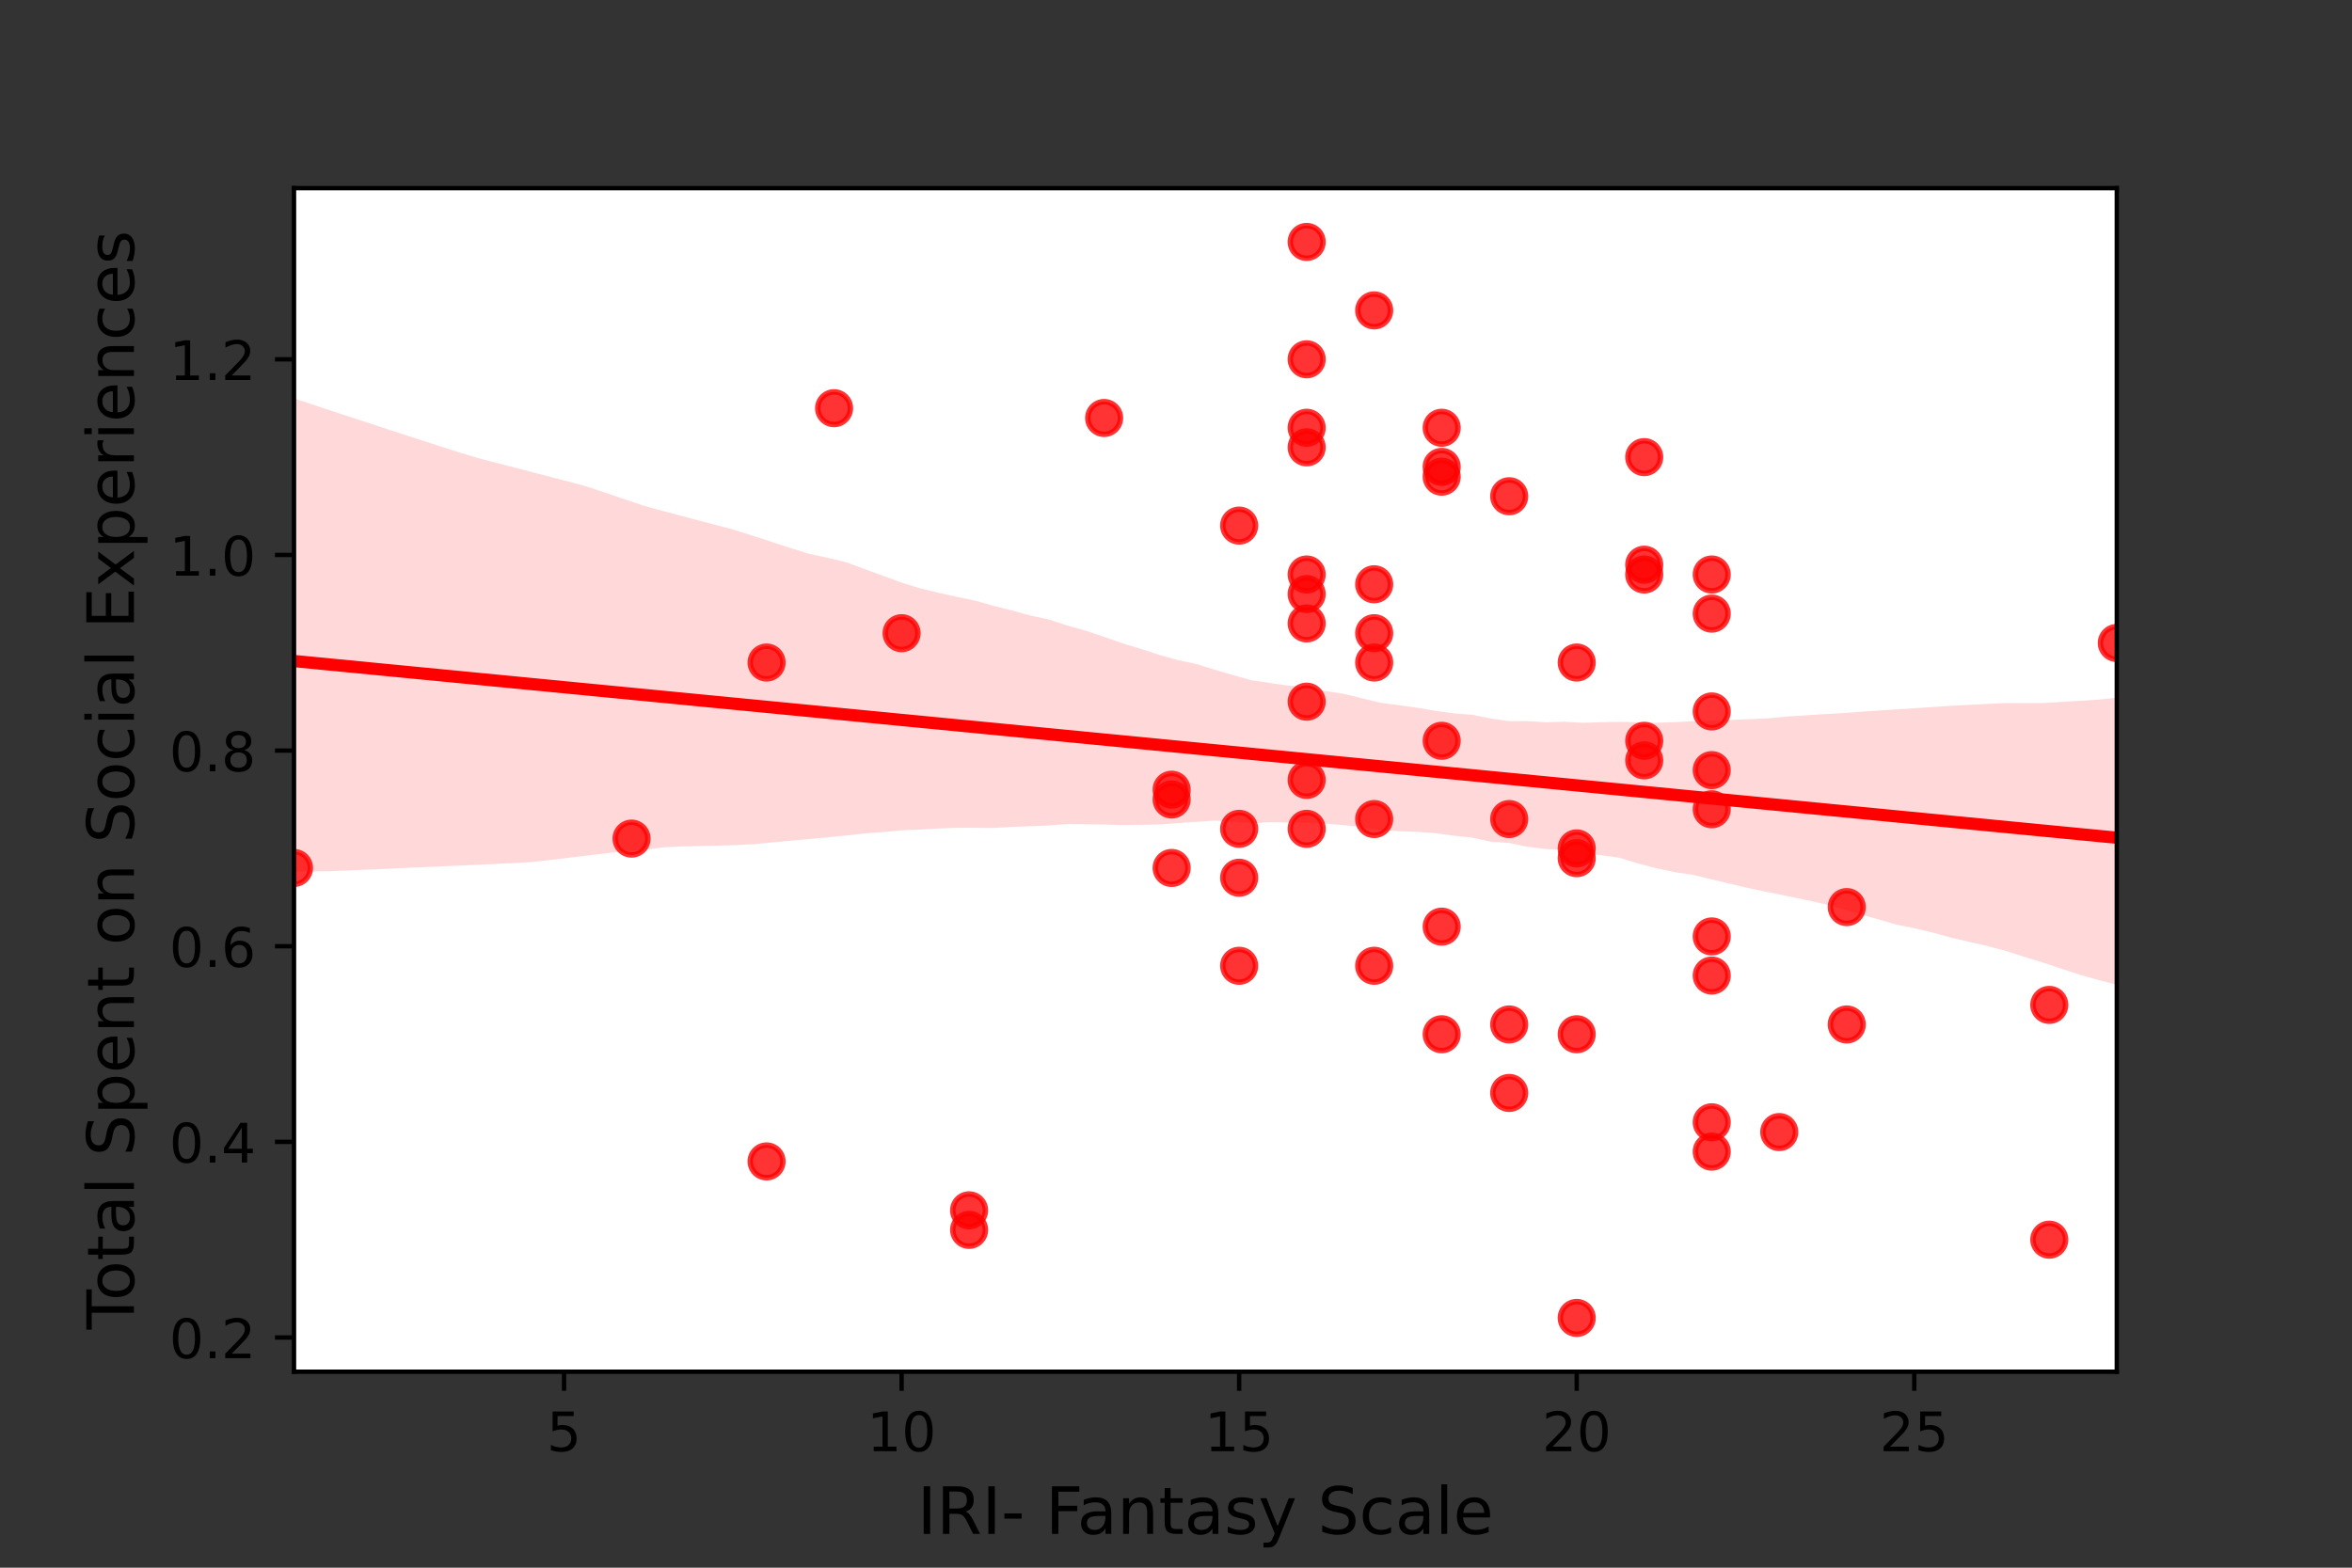 <?xml version="1.0" encoding="utf-8" standalone="no"?>
<!DOCTYPE svg PUBLIC "-//W3C//DTD SVG 1.1//EN"
  "http://www.w3.org/Graphics/SVG/1.1/DTD/svg11.dtd">
<!-- Created with matplotlib (https://matplotlib.org/) -->
<svg height="288pt" version="1.1" viewBox="0 0 432 288" width="432pt" xmlns="http://www.w3.org/2000/svg" xmlns:xlink="http://www.w3.org/1999/xlink">
 <rect x="0" y="0" width="432" height="288" fill="#333333" stroke="none"/>
 <defs>
  <style type="text/css">*{stroke-linecap:butt;stroke-linejoin:round;}</style>
 </defs>
 <g id="figure_1">
  <g id="patch_1">
   <path d="M 0 288 
L 432 288 
L 432 0 
L 0 0 
z
" style="fill:none;"/>
  </g>
  <g id="axes_1">
   <g id="patch_2">
    <path d="M 54 252 
L 388.8 252 
L 388.8 34.56 
L 54 34.56 
z
" style="fill:#ffffff;"/>
   </g>
   <g id="PathCollection_1">
    <defs>
     <path d="M 0 3 
C 0.796 3 1.559 2.684 2.121 2.121 
C 2.684 1.559 3 0.796 3 0 
C 3 -0.796 2.684 -1.559 2.121 -2.121 
C 1.559 -2.684 0.796 -3 0 -3 
C -0.796 -3 -1.559 -2.684 -2.121 -2.121 
C -2.684 -1.559 -3 -0.796 -3 0 
C -3 0.796 -2.684 1.559 -2.121 2.121 
C -1.559 2.684 -0.796 3 0 3 
z
" id="mca003187bc" style="stroke:#ff0000;stroke-opacity:0.8;"/>
    </defs>
    <g clip-path="url(#p42d0565537)">
     <use style="fill:#ff0000;fill-opacity:0.8;stroke:#ff0000;stroke-opacity:0.8;" x="339.2" xlink:href="#mca003187bc" y="166.641"/>
     <use style="fill:#ff0000;fill-opacity:0.8;stroke:#ff0000;stroke-opacity:0.8;" x="264.8" xlink:href="#mca003187bc" y="190.003"/>
     <use style="fill:#ff0000;fill-opacity:0.8;stroke:#ff0000;stroke-opacity:0.8;" x="178" xlink:href="#mca003187bc" y="225.943"/>
     <use style="fill:#ff0000;fill-opacity:0.8;stroke:#ff0000;stroke-opacity:0.8;" x="289.6" xlink:href="#mca003187bc" y="190.003"/>
     <use style="fill:#ff0000;fill-opacity:0.8;stroke:#ff0000;stroke-opacity:0.8;" x="289.6" xlink:href="#mca003187bc" y="155.859"/>
     <use style="fill:#ff0000;fill-opacity:0.8;stroke:#ff0000;stroke-opacity:0.8;" x="302" xlink:href="#mca003187bc" y="103.745"/>
     <use style="fill:#ff0000;fill-opacity:0.8;stroke:#ff0000;stroke-opacity:0.8;" x="277.2" xlink:href="#mca003187bc" y="200.785"/>
     <use style="fill:#ff0000;fill-opacity:0.8;stroke:#ff0000;stroke-opacity:0.8;" x="264.8" xlink:href="#mca003187bc" y="85.775"/>
     <use style="fill:#ff0000;fill-opacity:0.8;stroke:#ff0000;stroke-opacity:0.8;" x="314.4" xlink:href="#mca003187bc" y="172.032"/>
     <use style="fill:#ff0000;fill-opacity:0.8;stroke:#ff0000;stroke-opacity:0.8;" x="314.4" xlink:href="#mca003187bc" y="148.671"/>
     <use style="fill:#ff0000;fill-opacity:0.8;stroke:#ff0000;stroke-opacity:0.8;" x="289.6" xlink:href="#mca003187bc" y="121.716"/>
     <use style="fill:#ff0000;fill-opacity:0.8;stroke:#ff0000;stroke-opacity:0.8;" x="215.2" xlink:href="#mca003187bc" y="145.077"/>
     <use style="fill:#ff0000;fill-opacity:0.8;stroke:#ff0000;stroke-opacity:0.8;" x="314.4" xlink:href="#mca003187bc" y="211.567"/>
     <use style="fill:#ff0000;fill-opacity:0.8;stroke:#ff0000;stroke-opacity:0.8;" x="202.8" xlink:href="#mca003187bc" y="76.79"/>
     <use style="fill:#ff0000;fill-opacity:0.8;stroke:#ff0000;stroke-opacity:0.8;" x="240" xlink:href="#mca003187bc" y="143.28"/>
     <use style="fill:#ff0000;fill-opacity:0.8;stroke:#ff0000;stroke-opacity:0.8;" x="252.4" xlink:href="#mca003187bc" y="150.468"/>
     <use style="fill:#ff0000;fill-opacity:0.8;stroke:#ff0000;stroke-opacity:0.8;" x="264.8" xlink:href="#mca003187bc" y="170.235"/>
     <use style="fill:#ff0000;fill-opacity:0.8;stroke:#ff0000;stroke-opacity:0.8;" x="240" xlink:href="#mca003187bc" y="152.265"/>
     <use style="fill:#ff0000;fill-opacity:0.8;stroke:#ff0000;stroke-opacity:0.8;" x="277.2" xlink:href="#mca003187bc" y="188.206"/>
     <use style="fill:#ff0000;fill-opacity:0.8;stroke:#ff0000;stroke-opacity:0.8;" x="240" xlink:href="#mca003187bc" y="66.008"/>
     <use style="fill:#ff0000;fill-opacity:0.8;stroke:#ff0000;stroke-opacity:0.8;" x="289.6" xlink:href="#mca003187bc" y="157.656"/>
     <use style="fill:#ff0000;fill-opacity:0.8;stroke:#ff0000;stroke-opacity:0.8;" x="289.6" xlink:href="#mca003187bc" y="242.116"/>
     <use style="fill:#ff0000;fill-opacity:0.8;stroke:#ff0000;stroke-opacity:0.8;" x="302" xlink:href="#mca003187bc" y="139.686"/>
     <use style="fill:#ff0000;fill-opacity:0.8;stroke:#ff0000;stroke-opacity:0.8;" x="376.4" xlink:href="#mca003187bc" y="227.74"/>
     <use style="fill:#ff0000;fill-opacity:0.8;stroke:#ff0000;stroke-opacity:0.8;" x="215.2" xlink:href="#mca003187bc" y="159.453"/>
     <use style="fill:#ff0000;fill-opacity:0.8;stroke:#ff0000;stroke-opacity:0.8;" x="277.2" xlink:href="#mca003187bc" y="91.166"/>
     <use style="fill:#ff0000;fill-opacity:0.8;stroke:#ff0000;stroke-opacity:0.8;" x="54" xlink:href="#mca003187bc" y="159.453"/>
     <use style="fill:#ff0000;fill-opacity:0.8;stroke:#ff0000;stroke-opacity:0.8;" x="252.4" xlink:href="#mca003187bc" y="121.716"/>
     <use style="fill:#ff0000;fill-opacity:0.8;stroke:#ff0000;stroke-opacity:0.8;" x="252.4" xlink:href="#mca003187bc" y="57.023"/>
     <use style="fill:#ff0000;fill-opacity:0.8;stroke:#ff0000;stroke-opacity:0.8;" x="252.4" xlink:href="#mca003187bc" y="116.325"/>
     <use style="fill:#ff0000;fill-opacity:0.8;stroke:#ff0000;stroke-opacity:0.8;" x="252.4" xlink:href="#mca003187bc" y="107.34"/>
     <use style="fill:#ff0000;fill-opacity:0.8;stroke:#ff0000;stroke-opacity:0.8;" x="264.8" xlink:href="#mca003187bc" y="78.587"/>
     <use style="fill:#ff0000;fill-opacity:0.8;stroke:#ff0000;stroke-opacity:0.8;" x="264.8" xlink:href="#mca003187bc" y="87.572"/>
     <use style="fill:#ff0000;fill-opacity:0.8;stroke:#ff0000;stroke-opacity:0.8;" x="326.8" xlink:href="#mca003187bc" y="207.973"/>
     <use style="fill:#ff0000;fill-opacity:0.8;stroke:#ff0000;stroke-opacity:0.8;" x="140.8" xlink:href="#mca003187bc" y="121.716"/>
     <use style="fill:#ff0000;fill-opacity:0.8;stroke:#ff0000;stroke-opacity:0.8;" x="314.4" xlink:href="#mca003187bc" y="130.701"/>
     <use style="fill:#ff0000;fill-opacity:0.8;stroke:#ff0000;stroke-opacity:0.8;" x="227.6" xlink:href="#mca003187bc" y="161.25"/>
     <use style="fill:#ff0000;fill-opacity:0.8;stroke:#ff0000;stroke-opacity:0.8;" x="252.4" xlink:href="#mca003187bc" y="177.423"/>
     <use style="fill:#ff0000;fill-opacity:0.8;stroke:#ff0000;stroke-opacity:0.8;" x="376.4" xlink:href="#mca003187bc" y="184.612"/>
     <use style="fill:#ff0000;fill-opacity:0.8;stroke:#ff0000;stroke-opacity:0.8;" x="388.8" xlink:href="#mca003187bc" y="118.122"/>
     <use style="fill:#ff0000;fill-opacity:0.8;stroke:#ff0000;stroke-opacity:0.8;" x="240" xlink:href="#mca003187bc" y="105.542"/>
     <use style="fill:#ff0000;fill-opacity:0.8;stroke:#ff0000;stroke-opacity:0.8;" x="302" xlink:href="#mca003187bc" y="136.092"/>
     <use style="fill:#ff0000;fill-opacity:0.8;stroke:#ff0000;stroke-opacity:0.8;" x="314.4" xlink:href="#mca003187bc" y="179.22"/>
     <use style="fill:#ff0000;fill-opacity:0.8;stroke:#ff0000;stroke-opacity:0.8;" x="140.8" xlink:href="#mca003187bc" y="213.364"/>
     <use style="fill:#ff0000;fill-opacity:0.8;stroke:#ff0000;stroke-opacity:0.8;" x="240" xlink:href="#mca003187bc" y="109.137"/>
     <use style="fill:#ff0000;fill-opacity:0.8;stroke:#ff0000;stroke-opacity:0.8;" x="165.6" xlink:href="#mca003187bc" y="116.325"/>
     <use style="fill:#ff0000;fill-opacity:0.8;stroke:#ff0000;stroke-opacity:0.8;" x="240" xlink:href="#mca003187bc" y="82.181"/>
     <use style="fill:#ff0000;fill-opacity:0.8;stroke:#ff0000;stroke-opacity:0.8;" x="314.4" xlink:href="#mca003187bc" y="206.176"/>
     <use style="fill:#ff0000;fill-opacity:0.8;stroke:#ff0000;stroke-opacity:0.8;" x="314.4" xlink:href="#mca003187bc" y="105.542"/>
     <use style="fill:#ff0000;fill-opacity:0.8;stroke:#ff0000;stroke-opacity:0.8;" x="339.2" xlink:href="#mca003187bc" y="188.206"/>
     <use style="fill:#ff0000;fill-opacity:0.8;stroke:#ff0000;stroke-opacity:0.8;" x="116" xlink:href="#mca003187bc" y="154.062"/>
     <use style="fill:#ff0000;fill-opacity:0.8;stroke:#ff0000;stroke-opacity:0.8;" x="302" xlink:href="#mca003187bc" y="83.978"/>
     <use style="fill:#ff0000;fill-opacity:0.8;stroke:#ff0000;stroke-opacity:0.8;" x="302" xlink:href="#mca003187bc" y="105.542"/>
     <use style="fill:#ff0000;fill-opacity:0.8;stroke:#ff0000;stroke-opacity:0.8;" x="227.6" xlink:href="#mca003187bc" y="177.423"/>
     <use style="fill:#ff0000;fill-opacity:0.8;stroke:#ff0000;stroke-opacity:0.8;" x="153.2" xlink:href="#mca003187bc" y="74.993"/>
     <use style="fill:#ff0000;fill-opacity:0.8;stroke:#ff0000;stroke-opacity:0.8;" x="215.2" xlink:href="#mca003187bc" y="146.874"/>
     <use style="fill:#ff0000;fill-opacity:0.8;stroke:#ff0000;stroke-opacity:0.8;" x="240" xlink:href="#mca003187bc" y="44.444"/>
     <use style="fill:#ff0000;fill-opacity:0.8;stroke:#ff0000;stroke-opacity:0.8;" x="240" xlink:href="#mca003187bc" y="128.904"/>
     <use style="fill:#ff0000;fill-opacity:0.8;stroke:#ff0000;stroke-opacity:0.8;" x="227.6" xlink:href="#mca003187bc" y="152.265"/>
     <use style="fill:#ff0000;fill-opacity:0.8;stroke:#ff0000;stroke-opacity:0.8;" x="314.4" xlink:href="#mca003187bc" y="141.483"/>
     <use style="fill:#ff0000;fill-opacity:0.8;stroke:#ff0000;stroke-opacity:0.8;" x="314.4" xlink:href="#mca003187bc" y="112.731"/>
     <use style="fill:#ff0000;fill-opacity:0.8;stroke:#ff0000;stroke-opacity:0.8;" x="227.6" xlink:href="#mca003187bc" y="96.557"/>
     <use style="fill:#ff0000;fill-opacity:0.8;stroke:#ff0000;stroke-opacity:0.8;" x="277.2" xlink:href="#mca003187bc" y="150.468"/>
     <use style="fill:#ff0000;fill-opacity:0.8;stroke:#ff0000;stroke-opacity:0.8;" x="264.8" xlink:href="#mca003187bc" y="136.092"/>
     <use style="fill:#ff0000;fill-opacity:0.8;stroke:#ff0000;stroke-opacity:0.8;" x="240" xlink:href="#mca003187bc" y="78.587"/>
     <use style="fill:#ff0000;fill-opacity:0.8;stroke:#ff0000;stroke-opacity:0.8;" x="240" xlink:href="#mca003187bc" y="114.528"/>
     <use style="fill:#ff0000;fill-opacity:0.8;stroke:#ff0000;stroke-opacity:0.8;" x="178" xlink:href="#mca003187bc" y="222.349"/>
    </g>
   </g>
   <g id="PolyCollection_1">
    <path clip-path="url(#p42d0565537)" d="M 54 73.181 
L 54 160.162 
L 57.382 160.101 
L 60.764 160.039 
L 64.145 159.908 
L 67.527 159.759 
L 70.909 159.61 
L 74.291 159.462 
L 77.673 159.313 
L 81.055 159.164 
L 84.436 159.015 
L 87.818 158.866 
L 91.2 158.709 
L 94.582 158.551 
L 97.964 158.343 
L 101.345 157.945 
L 104.727 157.547 
L 108.109 157.142 
L 111.491 156.735 
L 114.873 156.328 
L 118.255 156.162 
L 121.636 155.676 
L 125.018 155.501 
L 128.4 155.42 
L 131.782 155.34 
L 135.164 155.26 
L 138.545 155.076 
L 141.927 154.758 
L 145.309 154.443 
L 148.691 154.132 
L 152.073 153.813 
L 155.455 153.489 
L 158.836 153.111 
L 162.218 152.851 
L 165.6 152.54 
L 168.982 152.392 
L 172.364 152.207 
L 175.745 152.076 
L 179.127 152.078 
L 182.509 152.116 
L 185.891 151.908 
L 189.273 151.776 
L 192.655 151.648 
L 196.036 151.391 
L 199.418 151.428 
L 202.8 151.467 
L 206.182 151.577 
L 209.564 151.52 
L 212.945 151.454 
L 216.327 151.22 
L 219.709 150.984 
L 223.091 150.752 
L 226.473 150.942 
L 229.855 151.248 
L 233.236 151.042 
L 236.618 151.123 
L 240 151.174 
L 243.382 151.311 
L 246.764 151.581 
L 250.145 151.927 
L 253.527 152.463 
L 256.909 152.702 
L 260.291 152.812 
L 263.673 153.074 
L 267.055 153.535 
L 270.436 153.892 
L 273.818 154.617 
L 277.2 154.865 
L 280.582 155.568 
L 283.964 155.982 
L 287.345 156.108 
L 290.727 156.742 
L 294.109 157.118 
L 297.491 157.59 
L 300.873 158.63 
L 304.255 159.506 
L 307.636 160.232 
L 311.018 160.741 
L 314.4 161.553 
L 317.782 162.362 
L 321.164 163.164 
L 324.545 163.86 
L 327.927 164.547 
L 331.309 165.237 
L 334.691 165.987 
L 338.073 166.865 
L 341.455 167.913 
L 344.836 168.845 
L 348.218 169.838 
L 351.6 170.518 
L 354.982 171.316 
L 358.364 172.264 
L 361.745 173.034 
L 365.127 173.815 
L 368.509 174.727 
L 371.891 175.805 
L 375.273 176.843 
L 378.655 177.983 
L 382.036 179.075 
L 385.418 180.032 
L 388.8 180.896 
L 388.8 128.177 
L 388.8 128.177 
L 385.418 128.537 
L 382.036 128.744 
L 378.655 128.95 
L 375.273 129.157 
L 371.891 129.175 
L 368.509 129.153 
L 365.127 129.315 
L 361.745 129.48 
L 358.364 129.664 
L 354.982 129.885 
L 351.6 130.105 
L 348.218 130.328 
L 344.836 130.551 
L 341.455 130.774 
L 338.073 131.03 
L 334.691 131.216 
L 331.309 131.438 
L 327.927 131.661 
L 324.545 131.99 
L 321.164 132.127 
L 317.782 132.261 
L 314.4 132.377 
L 311.018 132.494 
L 307.636 132.661 
L 304.255 132.784 
L 300.873 132.695 
L 297.491 132.612 
L 294.109 132.672 
L 290.727 132.794 
L 287.345 132.587 
L 283.964 132.693 
L 280.582 132.479 
L 277.2 132.485 
L 273.818 131.99 
L 270.436 131.32 
L 267.055 131.067 
L 263.673 130.588 
L 260.291 130.015 
L 256.909 129.544 
L 253.527 129.099 
L 250.145 128.27 
L 246.764 127.462 
L 243.382 126.932 
L 240 126.209 
L 236.618 125.959 
L 233.236 125.468 
L 229.855 124.977 
L 226.473 124.027 
L 223.091 123.025 
L 219.709 121.984 
L 216.327 121.255 
L 212.945 120.315 
L 209.564 119.217 
L 206.182 118.19 
L 202.8 117.001 
L 199.418 115.857 
L 196.036 114.917 
L 192.655 113.814 
L 189.273 113.079 
L 185.891 112.158 
L 182.509 111.309 
L 179.127 110.343 
L 175.745 109.649 
L 172.364 108.89 
L 168.982 108.082 
L 165.6 107.034 
L 162.218 105.792 
L 158.836 104.55 
L 155.455 103.308 
L 152.073 102.482 
L 148.691 101.768 
L 145.309 100.718 
L 141.927 99.615 
L 138.545 98.513 
L 135.164 97.427 
L 131.782 96.529 
L 128.4 95.631 
L 125.018 94.734 
L 121.636 93.837 
L 118.255 92.918 
L 114.873 91.773 
L 111.491 90.628 
L 108.109 89.482 
L 104.727 88.552 
L 101.345 87.673 
L 97.964 86.794 
L 94.582 85.914 
L 91.2 85.038 
L 87.818 84.162 
L 84.436 83.141 
L 81.055 82.053 
L 77.673 80.965 
L 74.291 79.873 
L 70.909 78.764 
L 67.527 77.655 
L 64.145 76.545 
L 60.764 75.436 
L 57.382 74.32 
L 54 73.181 
z
" style="fill:#ff0000;fill-opacity:0.15;"/>
   </g>
   <g id="matplotlib.axis_1">
    <g id="xtick_1">
     <g id="line2d_1">
      <defs>
       <path d="M 0 0 
L 0 3.5 
" id="me3dc4136a1" style="stroke:#000000;stroke-width:0.8;"/>
      </defs>
      <g>
       <use style="stroke:#000000;stroke-width:0.8;" x="103.6" xlink:href="#me3dc4136a1" y="252"/>
      </g>
     </g>
     <g id="text_1">
      <!-- 5 -->
      <g transform="translate(100.419 266.598)scale(0.1 -0.1)">
       <defs>
        <path d="M 10.797 72.906 
L 49.516 72.906 
L 49.516 64.594 
L 19.828 64.594 
L 19.828 46.734 
Q 21.969 47.469 24.109 47.828 
Q 26.266 48.188 28.422 48.188 
Q 40.625 48.188 47.75 41.5 
Q 54.891 34.812 54.891 23.391 
Q 54.891 11.625 47.562 5.094 
Q 40.234 -1.422 26.906 -1.422 
Q 22.312 -1.422 17.547 -0.641 
Q 12.797 0.141 7.719 1.703 
L 7.719 11.625 
Q 12.109 9.234 16.797 8.062 
Q 21.484 6.891 26.703 6.891 
Q 35.156 6.891 40.078 11.328 
Q 45.016 15.766 45.016 23.391 
Q 45.016 31 40.078 35.438 
Q 35.156 39.891 26.703 39.891 
Q 22.75 39.891 18.812 39.016 
Q 14.891 38.141 10.797 36.281 
z
" id="DejaVuSans-53"/>
       </defs>
       <use xlink:href="#DejaVuSans-53"/>
      </g>
     </g>
    </g>
    <g id="xtick_2">
     <g id="line2d_2">
      <g>
       <use style="stroke:#000000;stroke-width:0.8;" x="165.6" xlink:href="#me3dc4136a1" y="252"/>
      </g>
     </g>
     <g id="text_2">
      <!-- 10 -->
      <g transform="translate(159.238 266.598)scale(0.1 -0.1)">
       <defs>
        <path d="M 12.406 8.297 
L 28.516 8.297 
L 28.516 63.922 
L 10.984 60.406 
L 10.984 69.391 
L 28.422 72.906 
L 38.281 72.906 
L 38.281 8.297 
L 54.391 8.297 
L 54.391 0 
L 12.406 0 
z
" id="DejaVuSans-49"/>
        <path d="M 31.781 66.406 
Q 24.172 66.406 20.328 58.906 
Q 16.5 51.422 16.5 36.375 
Q 16.5 21.391 20.328 13.891 
Q 24.172 6.391 31.781 6.391 
Q 39.453 6.391 43.281 13.891 
Q 47.125 21.391 47.125 36.375 
Q 47.125 51.422 43.281 58.906 
Q 39.453 66.406 31.781 66.406 
z
M 31.781 74.219 
Q 44.047 74.219 50.516 64.516 
Q 56.984 54.828 56.984 36.375 
Q 56.984 17.969 50.516 8.266 
Q 44.047 -1.422 31.781 -1.422 
Q 19.531 -1.422 13.062 8.266 
Q 6.594 17.969 6.594 36.375 
Q 6.594 54.828 13.062 64.516 
Q 19.531 74.219 31.781 74.219 
z
" id="DejaVuSans-48"/>
       </defs>
       <use xlink:href="#DejaVuSans-49"/>
       <use x="63.623" xlink:href="#DejaVuSans-48"/>
      </g>
     </g>
    </g>
    <g id="xtick_3">
     <g id="line2d_3">
      <g>
       <use style="stroke:#000000;stroke-width:0.8;" x="227.6" xlink:href="#me3dc4136a1" y="252"/>
      </g>
     </g>
     <g id="text_3">
      <!-- 15 -->
      <g transform="translate(221.238 266.598)scale(0.1 -0.1)">
       <use xlink:href="#DejaVuSans-49"/>
       <use x="63.623" xlink:href="#DejaVuSans-53"/>
      </g>
     </g>
    </g>
    <g id="xtick_4">
     <g id="line2d_4">
      <g>
       <use style="stroke:#000000;stroke-width:0.8;" x="289.6" xlink:href="#me3dc4136a1" y="252"/>
      </g>
     </g>
     <g id="text_4">
      <!-- 20 -->
      <g transform="translate(283.238 266.598)scale(0.1 -0.1)">
       <defs>
        <path d="M 19.188 8.297 
L 53.609 8.297 
L 53.609 0 
L 7.328 0 
L 7.328 8.297 
Q 12.938 14.109 22.625 23.891 
Q 32.328 33.688 34.812 36.531 
Q 39.547 41.844 41.422 45.531 
Q 43.312 49.219 43.312 52.781 
Q 43.312 58.594 39.234 62.25 
Q 35.156 65.922 28.609 65.922 
Q 23.969 65.922 18.812 64.312 
Q 13.672 62.703 7.812 59.422 
L 7.812 69.391 
Q 13.766 71.781 18.938 73 
Q 24.125 74.219 28.422 74.219 
Q 39.75 74.219 46.484 68.547 
Q 53.219 62.891 53.219 53.422 
Q 53.219 48.922 51.531 44.891 
Q 49.859 40.875 45.406 35.406 
Q 44.188 33.984 37.641 27.219 
Q 31.109 20.453 19.188 8.297 
z
" id="DejaVuSans-50"/>
       </defs>
       <use xlink:href="#DejaVuSans-50"/>
       <use x="63.623" xlink:href="#DejaVuSans-48"/>
      </g>
     </g>
    </g>
    <g id="xtick_5">
     <g id="line2d_5">
      <g>
       <use style="stroke:#000000;stroke-width:0.8;" x="351.6" xlink:href="#me3dc4136a1" y="252"/>
      </g>
     </g>
     <g id="text_5">
      <!-- 25 -->
      <g transform="translate(345.238 266.598)scale(0.1 -0.1)">
       <use xlink:href="#DejaVuSans-50"/>
       <use x="63.623" xlink:href="#DejaVuSans-53"/>
      </g>
     </g>
    </g>
    <g id="text_6">
     <!-- IRI- Fantasy Scale -->
     <g transform="translate(168.48 281.796)scale(0.12 -0.12)">
      <defs>
       <path d="M 9.812 72.906 
L 19.672 72.906 
L 19.672 0 
L 9.812 0 
z
" id="DejaVuSans-73"/>
       <path d="M 44.391 34.188 
Q 47.562 33.109 50.562 29.594 
Q 53.562 26.078 56.594 19.922 
L 66.609 0 
L 56 0 
L 46.688 18.703 
Q 43.062 26.031 39.672 28.422 
Q 36.281 30.812 30.422 30.812 
L 19.672 30.812 
L 19.672 0 
L 9.812 0 
L 9.812 72.906 
L 32.078 72.906 
Q 44.578 72.906 50.734 67.672 
Q 56.891 62.453 56.891 51.906 
Q 56.891 45.016 53.688 40.469 
Q 50.484 35.938 44.391 34.188 
z
M 19.672 64.797 
L 19.672 38.922 
L 32.078 38.922 
Q 39.203 38.922 42.844 42.219 
Q 46.484 45.516 46.484 51.906 
Q 46.484 58.297 42.844 61.547 
Q 39.203 64.797 32.078 64.797 
z
" id="DejaVuSans-82"/>
       <path d="M 4.891 31.391 
L 31.203 31.391 
L 31.203 23.391 
L 4.891 23.391 
z
" id="DejaVuSans-45"/>
       <path id="DejaVuSans-32"/>
       <path d="M 9.812 72.906 
L 51.703 72.906 
L 51.703 64.594 
L 19.672 64.594 
L 19.672 43.109 
L 48.578 43.109 
L 48.578 34.812 
L 19.672 34.812 
L 19.672 0 
L 9.812 0 
z
" id="DejaVuSans-70"/>
       <path d="M 34.281 27.484 
Q 23.391 27.484 19.188 25 
Q 14.984 22.516 14.984 16.5 
Q 14.984 11.719 18.141 8.906 
Q 21.297 6.109 26.703 6.109 
Q 34.188 6.109 38.703 11.406 
Q 43.219 16.703 43.219 25.484 
L 43.219 27.484 
z
M 52.203 31.203 
L 52.203 0 
L 43.219 0 
L 43.219 8.297 
Q 40.141 3.328 35.547 0.953 
Q 30.953 -1.422 24.312 -1.422 
Q 15.922 -1.422 10.953 3.297 
Q 6 8.016 6 15.922 
Q 6 25.141 12.172 29.828 
Q 18.359 34.516 30.609 34.516 
L 43.219 34.516 
L 43.219 35.406 
Q 43.219 41.609 39.141 45 
Q 35.062 48.391 27.688 48.391 
Q 23 48.391 18.547 47.266 
Q 14.109 46.141 10.016 43.891 
L 10.016 52.203 
Q 14.938 54.109 19.578 55.047 
Q 24.219 56 28.609 56 
Q 40.484 56 46.344 49.844 
Q 52.203 43.703 52.203 31.203 
z
" id="DejaVuSans-97"/>
       <path d="M 54.891 33.016 
L 54.891 0 
L 45.906 0 
L 45.906 32.719 
Q 45.906 40.484 42.875 44.328 
Q 39.844 48.188 33.797 48.188 
Q 26.516 48.188 22.312 43.547 
Q 18.109 38.922 18.109 30.906 
L 18.109 0 
L 9.078 0 
L 9.078 54.688 
L 18.109 54.688 
L 18.109 46.188 
Q 21.344 51.125 25.703 53.562 
Q 30.078 56 35.797 56 
Q 45.219 56 50.047 50.172 
Q 54.891 44.344 54.891 33.016 
z
" id="DejaVuSans-110"/>
       <path d="M 18.312 70.219 
L 18.312 54.688 
L 36.812 54.688 
L 36.812 47.703 
L 18.312 47.703 
L 18.312 18.016 
Q 18.312 11.328 20.141 9.422 
Q 21.969 7.516 27.594 7.516 
L 36.812 7.516 
L 36.812 0 
L 27.594 0 
Q 17.188 0 13.234 3.875 
Q 9.281 7.766 9.281 18.016 
L 9.281 47.703 
L 2.688 47.703 
L 2.688 54.688 
L 9.281 54.688 
L 9.281 70.219 
z
" id="DejaVuSans-116"/>
       <path d="M 44.281 53.078 
L 44.281 44.578 
Q 40.484 46.531 36.375 47.5 
Q 32.281 48.484 27.875 48.484 
Q 21.188 48.484 17.844 46.438 
Q 14.5 44.391 14.5 40.281 
Q 14.5 37.156 16.891 35.375 
Q 19.281 33.594 26.516 31.984 
L 29.594 31.297 
Q 39.156 29.25 43.188 25.516 
Q 47.219 21.781 47.219 15.094 
Q 47.219 7.469 41.188 3.016 
Q 35.156 -1.422 24.609 -1.422 
Q 20.219 -1.422 15.453 -0.562 
Q 10.688 0.297 5.422 2 
L 5.422 11.281 
Q 10.406 8.688 15.234 7.391 
Q 20.062 6.109 24.812 6.109 
Q 31.156 6.109 34.562 8.281 
Q 37.984 10.453 37.984 14.406 
Q 37.984 18.062 35.516 20.016 
Q 33.062 21.969 24.703 23.781 
L 21.578 24.516 
Q 13.234 26.266 9.516 29.906 
Q 5.812 33.547 5.812 39.891 
Q 5.812 47.609 11.281 51.797 
Q 16.75 56 26.812 56 
Q 31.781 56 36.172 55.266 
Q 40.578 54.547 44.281 53.078 
z
" id="DejaVuSans-115"/>
       <path d="M 32.172 -5.078 
Q 28.375 -14.844 24.75 -17.812 
Q 21.141 -20.797 15.094 -20.797 
L 7.906 -20.797 
L 7.906 -13.281 
L 13.188 -13.281 
Q 16.891 -13.281 18.938 -11.516 
Q 21 -9.766 23.484 -3.219 
L 25.094 0.875 
L 2.984 54.688 
L 12.5 54.688 
L 29.594 11.922 
L 46.688 54.688 
L 56.203 54.688 
z
" id="DejaVuSans-121"/>
       <path d="M 53.516 70.516 
L 53.516 60.891 
Q 47.906 63.578 42.922 64.891 
Q 37.938 66.219 33.297 66.219 
Q 25.25 66.219 20.875 63.094 
Q 16.5 59.969 16.5 54.203 
Q 16.5 49.359 19.406 46.891 
Q 22.312 44.438 30.422 42.922 
L 36.375 41.703 
Q 47.406 39.594 52.656 34.297 
Q 57.906 29 57.906 20.125 
Q 57.906 9.516 50.797 4.047 
Q 43.703 -1.422 29.984 -1.422 
Q 24.812 -1.422 18.969 -0.25 
Q 13.141 0.922 6.891 3.219 
L 6.891 13.375 
Q 12.891 10.016 18.656 8.297 
Q 24.422 6.594 29.984 6.594 
Q 38.422 6.594 43.016 9.906 
Q 47.609 13.234 47.609 19.391 
Q 47.609 24.75 44.312 27.781 
Q 41.016 30.812 33.5 32.328 
L 27.484 33.5 
Q 16.453 35.688 11.516 40.375 
Q 6.594 45.062 6.594 53.422 
Q 6.594 63.094 13.406 68.656 
Q 20.219 74.219 32.172 74.219 
Q 37.312 74.219 42.625 73.281 
Q 47.953 72.359 53.516 70.516 
z
" id="DejaVuSans-83"/>
       <path d="M 48.781 52.594 
L 48.781 44.188 
Q 44.969 46.297 41.141 47.344 
Q 37.312 48.391 33.406 48.391 
Q 24.656 48.391 19.812 42.844 
Q 14.984 37.312 14.984 27.297 
Q 14.984 17.281 19.812 11.734 
Q 24.656 6.203 33.406 6.203 
Q 37.312 6.203 41.141 7.25 
Q 44.969 8.297 48.781 10.406 
L 48.781 2.094 
Q 45.016 0.344 40.984 -0.531 
Q 36.969 -1.422 32.422 -1.422 
Q 20.062 -1.422 12.781 6.344 
Q 5.516 14.109 5.516 27.297 
Q 5.516 40.672 12.859 48.328 
Q 20.219 56 33.016 56 
Q 37.156 56 41.109 55.141 
Q 45.062 54.297 48.781 52.594 
z
" id="DejaVuSans-99"/>
       <path d="M 9.422 75.984 
L 18.406 75.984 
L 18.406 0 
L 9.422 0 
z
" id="DejaVuSans-108"/>
       <path d="M 56.203 29.594 
L 56.203 25.203 
L 14.891 25.203 
Q 15.484 15.922 20.484 11.062 
Q 25.484 6.203 34.422 6.203 
Q 39.594 6.203 44.453 7.469 
Q 49.312 8.734 54.109 11.281 
L 54.109 2.781 
Q 49.266 0.734 44.188 -0.344 
Q 39.109 -1.422 33.891 -1.422 
Q 20.797 -1.422 13.156 6.188 
Q 5.516 13.812 5.516 26.812 
Q 5.516 40.234 12.766 48.109 
Q 20.016 56 32.328 56 
Q 43.359 56 49.781 48.891 
Q 56.203 41.797 56.203 29.594 
z
M 47.219 32.234 
Q 47.125 39.594 43.094 43.984 
Q 39.062 48.391 32.422 48.391 
Q 24.906 48.391 20.391 44.141 
Q 15.875 39.891 15.188 32.172 
z
" id="DejaVuSans-101"/>
      </defs>
      <use xlink:href="#DejaVuSans-73"/>
      <use x="29.492" xlink:href="#DejaVuSans-82"/>
      <use x="98.975" xlink:href="#DejaVuSans-73"/>
      <use x="128.467" xlink:href="#DejaVuSans-45"/>
      <use x="164.551" xlink:href="#DejaVuSans-32"/>
      <use x="196.338" xlink:href="#DejaVuSans-70"/>
      <use x="244.732" xlink:href="#DejaVuSans-97"/>
      <use x="306.012" xlink:href="#DejaVuSans-110"/>
      <use x="369.391" xlink:href="#DejaVuSans-116"/>
      <use x="408.6" xlink:href="#DejaVuSans-97"/>
      <use x="469.879" xlink:href="#DejaVuSans-115"/>
      <use x="521.979" xlink:href="#DejaVuSans-121"/>
      <use x="581.158" xlink:href="#DejaVuSans-32"/>
      <use x="612.945" xlink:href="#DejaVuSans-83"/>
      <use x="676.422" xlink:href="#DejaVuSans-99"/>
      <use x="731.402" xlink:href="#DejaVuSans-97"/>
      <use x="792.682" xlink:href="#DejaVuSans-108"/>
      <use x="820.465" xlink:href="#DejaVuSans-101"/>
     </g>
    </g>
   </g>
   <g id="matplotlib.axis_2">
    <g id="ytick_1">
     <g id="line2d_6">
      <defs>
       <path d="M 0 0 
L -3.5 0 
" id="m4f1ecd6021" style="stroke:#000000;stroke-width:0.8;"/>
      </defs>
      <g>
       <use style="stroke:#000000;stroke-width:0.8;" x="54" xlink:href="#m4f1ecd6021" y="245.71"/>
      </g>
     </g>
     <g id="text_7">
      <!-- 0.2 -->
      <g transform="translate(31.097 249.51)scale(0.1 -0.1)">
       <defs>
        <path d="M 10.688 12.406 
L 21 12.406 
L 21 0 
L 10.688 0 
z
" id="DejaVuSans-46"/>
       </defs>
       <use xlink:href="#DejaVuSans-48"/>
       <use x="63.623" xlink:href="#DejaVuSans-46"/>
       <use x="95.41" xlink:href="#DejaVuSans-50"/>
      </g>
     </g>
    </g>
    <g id="ytick_2">
     <g id="line2d_7">
      <g>
       <use style="stroke:#000000;stroke-width:0.8;" x="54" xlink:href="#m4f1ecd6021" y="209.77"/>
      </g>
     </g>
     <g id="text_8">
      <!-- 0.4 -->
      <g transform="translate(31.097 213.569)scale(0.1 -0.1)">
       <defs>
        <path d="M 37.797 64.312 
L 12.891 25.391 
L 37.797 25.391 
z
M 35.203 72.906 
L 47.609 72.906 
L 47.609 25.391 
L 58.016 25.391 
L 58.016 17.188 
L 47.609 17.188 
L 47.609 0 
L 37.797 0 
L 37.797 17.188 
L 4.891 17.188 
L 4.891 26.703 
z
" id="DejaVuSans-52"/>
       </defs>
       <use xlink:href="#DejaVuSans-48"/>
       <use x="63.623" xlink:href="#DejaVuSans-46"/>
       <use x="95.41" xlink:href="#DejaVuSans-52"/>
      </g>
     </g>
    </g>
    <g id="ytick_3">
     <g id="line2d_8">
      <g>
       <use style="stroke:#000000;stroke-width:0.8;" x="54" xlink:href="#m4f1ecd6021" y="173.829"/>
      </g>
     </g>
     <g id="text_9">
      <!-- 0.6 -->
      <g transform="translate(31.097 177.629)scale(0.1 -0.1)">
       <defs>
        <path d="M 33.016 40.375 
Q 26.375 40.375 22.484 35.828 
Q 18.609 31.297 18.609 23.391 
Q 18.609 15.531 22.484 10.953 
Q 26.375 6.391 33.016 6.391 
Q 39.656 6.391 43.531 10.953 
Q 47.406 15.531 47.406 23.391 
Q 47.406 31.297 43.531 35.828 
Q 39.656 40.375 33.016 40.375 
z
M 52.594 71.297 
L 52.594 62.312 
Q 48.875 64.062 45.094 64.984 
Q 41.312 65.922 37.594 65.922 
Q 27.828 65.922 22.672 59.328 
Q 17.531 52.734 16.797 39.406 
Q 19.672 43.656 24.016 45.922 
Q 28.375 48.188 33.594 48.188 
Q 44.578 48.188 50.953 41.516 
Q 57.328 34.859 57.328 23.391 
Q 57.328 12.156 50.688 5.359 
Q 44.047 -1.422 33.016 -1.422 
Q 20.359 -1.422 13.672 8.266 
Q 6.984 17.969 6.984 36.375 
Q 6.984 53.656 15.188 63.938 
Q 23.391 74.219 37.203 74.219 
Q 40.922 74.219 44.703 73.484 
Q 48.484 72.75 52.594 71.297 
z
" id="DejaVuSans-54"/>
       </defs>
       <use xlink:href="#DejaVuSans-48"/>
       <use x="63.623" xlink:href="#DejaVuSans-46"/>
       <use x="95.41" xlink:href="#DejaVuSans-54"/>
      </g>
     </g>
    </g>
    <g id="ytick_4">
     <g id="line2d_9">
      <g>
       <use style="stroke:#000000;stroke-width:0.8;" x="54" xlink:href="#m4f1ecd6021" y="137.889"/>
      </g>
     </g>
     <g id="text_10">
      <!-- 0.8 -->
      <g transform="translate(31.097 141.688)scale(0.1 -0.1)">
       <defs>
        <path d="M 31.781 34.625 
Q 24.75 34.625 20.719 30.859 
Q 16.703 27.094 16.703 20.516 
Q 16.703 13.922 20.719 10.156 
Q 24.75 6.391 31.781 6.391 
Q 38.812 6.391 42.859 10.172 
Q 46.922 13.969 46.922 20.516 
Q 46.922 27.094 42.891 30.859 
Q 38.875 34.625 31.781 34.625 
z
M 21.922 38.812 
Q 15.578 40.375 12.031 44.719 
Q 8.5 49.078 8.5 55.328 
Q 8.5 64.062 14.719 69.141 
Q 20.953 74.219 31.781 74.219 
Q 42.672 74.219 48.875 69.141 
Q 55.078 64.062 55.078 55.328 
Q 55.078 49.078 51.531 44.719 
Q 48 40.375 41.703 38.812 
Q 48.828 37.156 52.797 32.312 
Q 56.781 27.484 56.781 20.516 
Q 56.781 9.906 50.312 4.234 
Q 43.844 -1.422 31.781 -1.422 
Q 19.734 -1.422 13.25 4.234 
Q 6.781 9.906 6.781 20.516 
Q 6.781 27.484 10.781 32.312 
Q 14.797 37.156 21.922 38.812 
z
M 18.312 54.391 
Q 18.312 48.734 21.844 45.562 
Q 25.391 42.391 31.781 42.391 
Q 38.141 42.391 41.719 45.562 
Q 45.312 48.734 45.312 54.391 
Q 45.312 60.062 41.719 63.234 
Q 38.141 66.406 31.781 66.406 
Q 25.391 66.406 21.844 63.234 
Q 18.312 60.062 18.312 54.391 
z
" id="DejaVuSans-56"/>
       </defs>
       <use xlink:href="#DejaVuSans-48"/>
       <use x="63.623" xlink:href="#DejaVuSans-46"/>
       <use x="95.41" xlink:href="#DejaVuSans-56"/>
      </g>
     </g>
    </g>
    <g id="ytick_5">
     <g id="line2d_10">
      <g>
       <use style="stroke:#000000;stroke-width:0.8;" x="54" xlink:href="#m4f1ecd6021" y="101.948"/>
      </g>
     </g>
     <g id="text_11">
      <!-- 1.0 -->
      <g transform="translate(31.097 105.748)scale(0.1 -0.1)">
       <use xlink:href="#DejaVuSans-49"/>
       <use x="63.623" xlink:href="#DejaVuSans-46"/>
       <use x="95.41" xlink:href="#DejaVuSans-48"/>
      </g>
     </g>
    </g>
    <g id="ytick_6">
     <g id="line2d_11">
      <g>
       <use style="stroke:#000000;stroke-width:0.8;" x="54" xlink:href="#m4f1ecd6021" y="66.008"/>
      </g>
     </g>
     <g id="text_12">
      <!-- 1.2 -->
      <g transform="translate(31.097 69.807)scale(0.1 -0.1)">
       <use xlink:href="#DejaVuSans-49"/>
       <use x="63.623" xlink:href="#DejaVuSans-46"/>
       <use x="95.41" xlink:href="#DejaVuSans-50"/>
      </g>
     </g>
    </g>
    <g id="text_13">
     <!-- Total Spent on Social Experiences -->
     <g transform="translate(24.601 244.236)rotate(-90)scale(0.12 -0.12)">
      <defs>
       <path d="M -0.297 72.906 
L 61.375 72.906 
L 61.375 64.594 
L 35.5 64.594 
L 35.5 0 
L 25.594 0 
L 25.594 64.594 
L -0.297 64.594 
z
" id="DejaVuSans-84"/>
       <path d="M 30.609 48.391 
Q 23.391 48.391 19.188 42.75 
Q 14.984 37.109 14.984 27.297 
Q 14.984 17.484 19.156 11.844 
Q 23.344 6.203 30.609 6.203 
Q 37.797 6.203 41.984 11.859 
Q 46.188 17.531 46.188 27.297 
Q 46.188 37.016 41.984 42.703 
Q 37.797 48.391 30.609 48.391 
z
M 30.609 56 
Q 42.328 56 49.016 48.375 
Q 55.719 40.766 55.719 27.297 
Q 55.719 13.875 49.016 6.219 
Q 42.328 -1.422 30.609 -1.422 
Q 18.844 -1.422 12.172 6.219 
Q 5.516 13.875 5.516 27.297 
Q 5.516 40.766 12.172 48.375 
Q 18.844 56 30.609 56 
z
" id="DejaVuSans-111"/>
       <path d="M 18.109 8.203 
L 18.109 -20.797 
L 9.078 -20.797 
L 9.078 54.688 
L 18.109 54.688 
L 18.109 46.391 
Q 20.953 51.266 25.266 53.625 
Q 29.594 56 35.594 56 
Q 45.562 56 51.781 48.094 
Q 58.016 40.188 58.016 27.297 
Q 58.016 14.406 51.781 6.484 
Q 45.562 -1.422 35.594 -1.422 
Q 29.594 -1.422 25.266 0.953 
Q 20.953 3.328 18.109 8.203 
z
M 48.688 27.297 
Q 48.688 37.203 44.609 42.844 
Q 40.531 48.484 33.406 48.484 
Q 26.266 48.484 22.188 42.844 
Q 18.109 37.203 18.109 27.297 
Q 18.109 17.391 22.188 11.75 
Q 26.266 6.109 33.406 6.109 
Q 40.531 6.109 44.609 11.75 
Q 48.688 17.391 48.688 27.297 
z
" id="DejaVuSans-112"/>
       <path d="M 9.422 54.688 
L 18.406 54.688 
L 18.406 0 
L 9.422 0 
z
M 9.422 75.984 
L 18.406 75.984 
L 18.406 64.594 
L 9.422 64.594 
z
" id="DejaVuSans-105"/>
       <path d="M 9.812 72.906 
L 55.906 72.906 
L 55.906 64.594 
L 19.672 64.594 
L 19.672 43.016 
L 54.391 43.016 
L 54.391 34.719 
L 19.672 34.719 
L 19.672 8.297 
L 56.781 8.297 
L 56.781 0 
L 9.812 0 
z
" id="DejaVuSans-69"/>
       <path d="M 54.891 54.688 
L 35.109 28.078 
L 55.906 0 
L 45.312 0 
L 29.391 21.484 
L 13.484 0 
L 2.875 0 
L 24.125 28.609 
L 4.688 54.688 
L 15.281 54.688 
L 29.781 35.203 
L 44.281 54.688 
z
" id="DejaVuSans-120"/>
       <path d="M 41.109 46.297 
Q 39.594 47.172 37.812 47.578 
Q 36.031 48 33.891 48 
Q 26.266 48 22.188 43.047 
Q 18.109 38.094 18.109 28.812 
L 18.109 0 
L 9.078 0 
L 9.078 54.688 
L 18.109 54.688 
L 18.109 46.188 
Q 20.953 51.172 25.484 53.578 
Q 30.031 56 36.531 56 
Q 37.453 56 38.578 55.875 
Q 39.703 55.766 41.062 55.516 
z
" id="DejaVuSans-114"/>
      </defs>
      <use xlink:href="#DejaVuSans-84"/>
      <use x="44.084" xlink:href="#DejaVuSans-111"/>
      <use x="105.266" xlink:href="#DejaVuSans-116"/>
      <use x="144.475" xlink:href="#DejaVuSans-97"/>
      <use x="205.754" xlink:href="#DejaVuSans-108"/>
      <use x="233.537" xlink:href="#DejaVuSans-32"/>
      <use x="265.324" xlink:href="#DejaVuSans-83"/>
      <use x="328.801" xlink:href="#DejaVuSans-112"/>
      <use x="392.277" xlink:href="#DejaVuSans-101"/>
      <use x="453.801" xlink:href="#DejaVuSans-110"/>
      <use x="517.18" xlink:href="#DejaVuSans-116"/>
      <use x="556.389" xlink:href="#DejaVuSans-32"/>
      <use x="588.176" xlink:href="#DejaVuSans-111"/>
      <use x="649.357" xlink:href="#DejaVuSans-110"/>
      <use x="712.736" xlink:href="#DejaVuSans-32"/>
      <use x="744.523" xlink:href="#DejaVuSans-83"/>
      <use x="808" xlink:href="#DejaVuSans-111"/>
      <use x="869.182" xlink:href="#DejaVuSans-99"/>
      <use x="924.162" xlink:href="#DejaVuSans-105"/>
      <use x="951.945" xlink:href="#DejaVuSans-97"/>
      <use x="1013.225" xlink:href="#DejaVuSans-108"/>
      <use x="1041.008" xlink:href="#DejaVuSans-32"/>
      <use x="1072.795" xlink:href="#DejaVuSans-69"/>
      <use x="1135.979" xlink:href="#DejaVuSans-120"/>
      <use x="1195.158" xlink:href="#DejaVuSans-112"/>
      <use x="1258.635" xlink:href="#DejaVuSans-101"/>
      <use x="1320.158" xlink:href="#DejaVuSans-114"/>
      <use x="1361.271" xlink:href="#DejaVuSans-105"/>
      <use x="1389.055" xlink:href="#DejaVuSans-101"/>
      <use x="1450.578" xlink:href="#DejaVuSans-110"/>
      <use x="1513.957" xlink:href="#DejaVuSans-99"/>
      <use x="1568.938" xlink:href="#DejaVuSans-101"/>
      <use x="1630.461" xlink:href="#DejaVuSans-115"/>
     </g>
    </g>
   </g>
   <g id="line2d_12">
    <path clip-path="url(#p42d0565537)" d="M 54 121.439 
L 57.382 121.767 
L 60.764 122.095 
L 64.145 122.422 
L 67.527 122.75 
L 70.909 123.078 
L 74.291 123.406 
L 77.673 123.734 
L 81.055 124.062 
L 84.436 124.39 
L 87.818 124.718 
L 91.2 125.046 
L 94.582 125.374 
L 97.964 125.701 
L 101.345 126.029 
L 104.727 126.357 
L 108.109 126.685 
L 111.491 127.013 
L 114.873 127.341 
L 118.255 127.669 
L 121.636 127.997 
L 125.018 128.325 
L 128.4 128.653 
L 131.782 128.98 
L 135.164 129.308 
L 138.545 129.636 
L 141.927 129.964 
L 145.309 130.292 
L 148.691 130.62 
L 152.073 130.948 
L 155.455 131.276 
L 158.836 131.604 
L 162.218 131.932 
L 165.6 132.259 
L 168.982 132.587 
L 172.364 132.915 
L 175.745 133.243 
L 179.127 133.571 
L 182.509 133.899 
L 185.891 134.227 
L 189.273 134.555 
L 192.655 134.883 
L 196.036 135.211 
L 199.418 135.539 
L 202.8 135.866 
L 206.182 136.194 
L 209.564 136.522 
L 212.945 136.85 
L 216.327 137.178 
L 219.709 137.506 
L 223.091 137.834 
L 226.473 138.162 
L 229.855 138.49 
L 233.236 138.818 
L 236.618 139.145 
L 240 139.473 
L 243.382 139.801 
L 246.764 140.129 
L 250.145 140.457 
L 253.527 140.785 
L 256.909 141.113 
L 260.291 141.441 
L 263.673 141.769 
L 267.055 142.097 
L 270.436 142.424 
L 273.818 142.752 
L 277.2 143.08 
L 280.582 143.408 
L 283.964 143.736 
L 287.345 144.064 
L 290.727 144.392 
L 294.109 144.72 
L 297.491 145.048 
L 300.873 145.376 
L 304.255 145.703 
L 307.636 146.031 
L 311.018 146.359 
L 314.4 146.687 
L 317.782 147.015 
L 321.164 147.343 
L 324.545 147.671 
L 327.927 147.999 
L 331.309 148.327 
L 334.691 148.655 
L 338.073 148.983 
L 341.455 149.31 
L 344.836 149.638 
L 348.218 149.966 
L 351.6 150.294 
L 354.982 150.622 
L 358.364 150.95 
L 361.745 151.278 
L 365.127 151.606 
L 368.509 151.934 
L 371.891 152.262 
L 375.273 152.589 
L 378.655 152.917 
L 382.036 153.245 
L 385.418 153.573 
L 388.8 153.901 
" style="fill:none;stroke:#ff0000;stroke-linecap:square;stroke-width:2.25;"/>
   </g>
   <g id="patch_3">
    <path d="M 54 252 
L 54 34.56 
" style="fill:none;stroke:#000000;stroke-linecap:square;stroke-linejoin:miter;stroke-width:0.8;"/>
   </g>
   <g id="patch_4">
    <path d="M 388.8 252 
L 388.8 34.56 
" style="fill:none;stroke:#000000;stroke-linecap:square;stroke-linejoin:miter;stroke-width:0.8;"/>
   </g>
   <g id="patch_5">
    <path d="M 54 252 
L 388.8 252 
" style="fill:none;stroke:#000000;stroke-linecap:square;stroke-linejoin:miter;stroke-width:0.8;"/>
   </g>
   <g id="patch_6">
    <path d="M 54 34.56 
L 388.8 34.56 
" style="fill:none;stroke:#000000;stroke-linecap:square;stroke-linejoin:miter;stroke-width:0.8;"/>
   </g>
  </g>
 </g>
 <defs>
  <clipPath id="p42d0565537">
   <rect height="217.44" width="334.8" x="54" y="34.56"/>
  </clipPath>
 </defs>
</svg>
